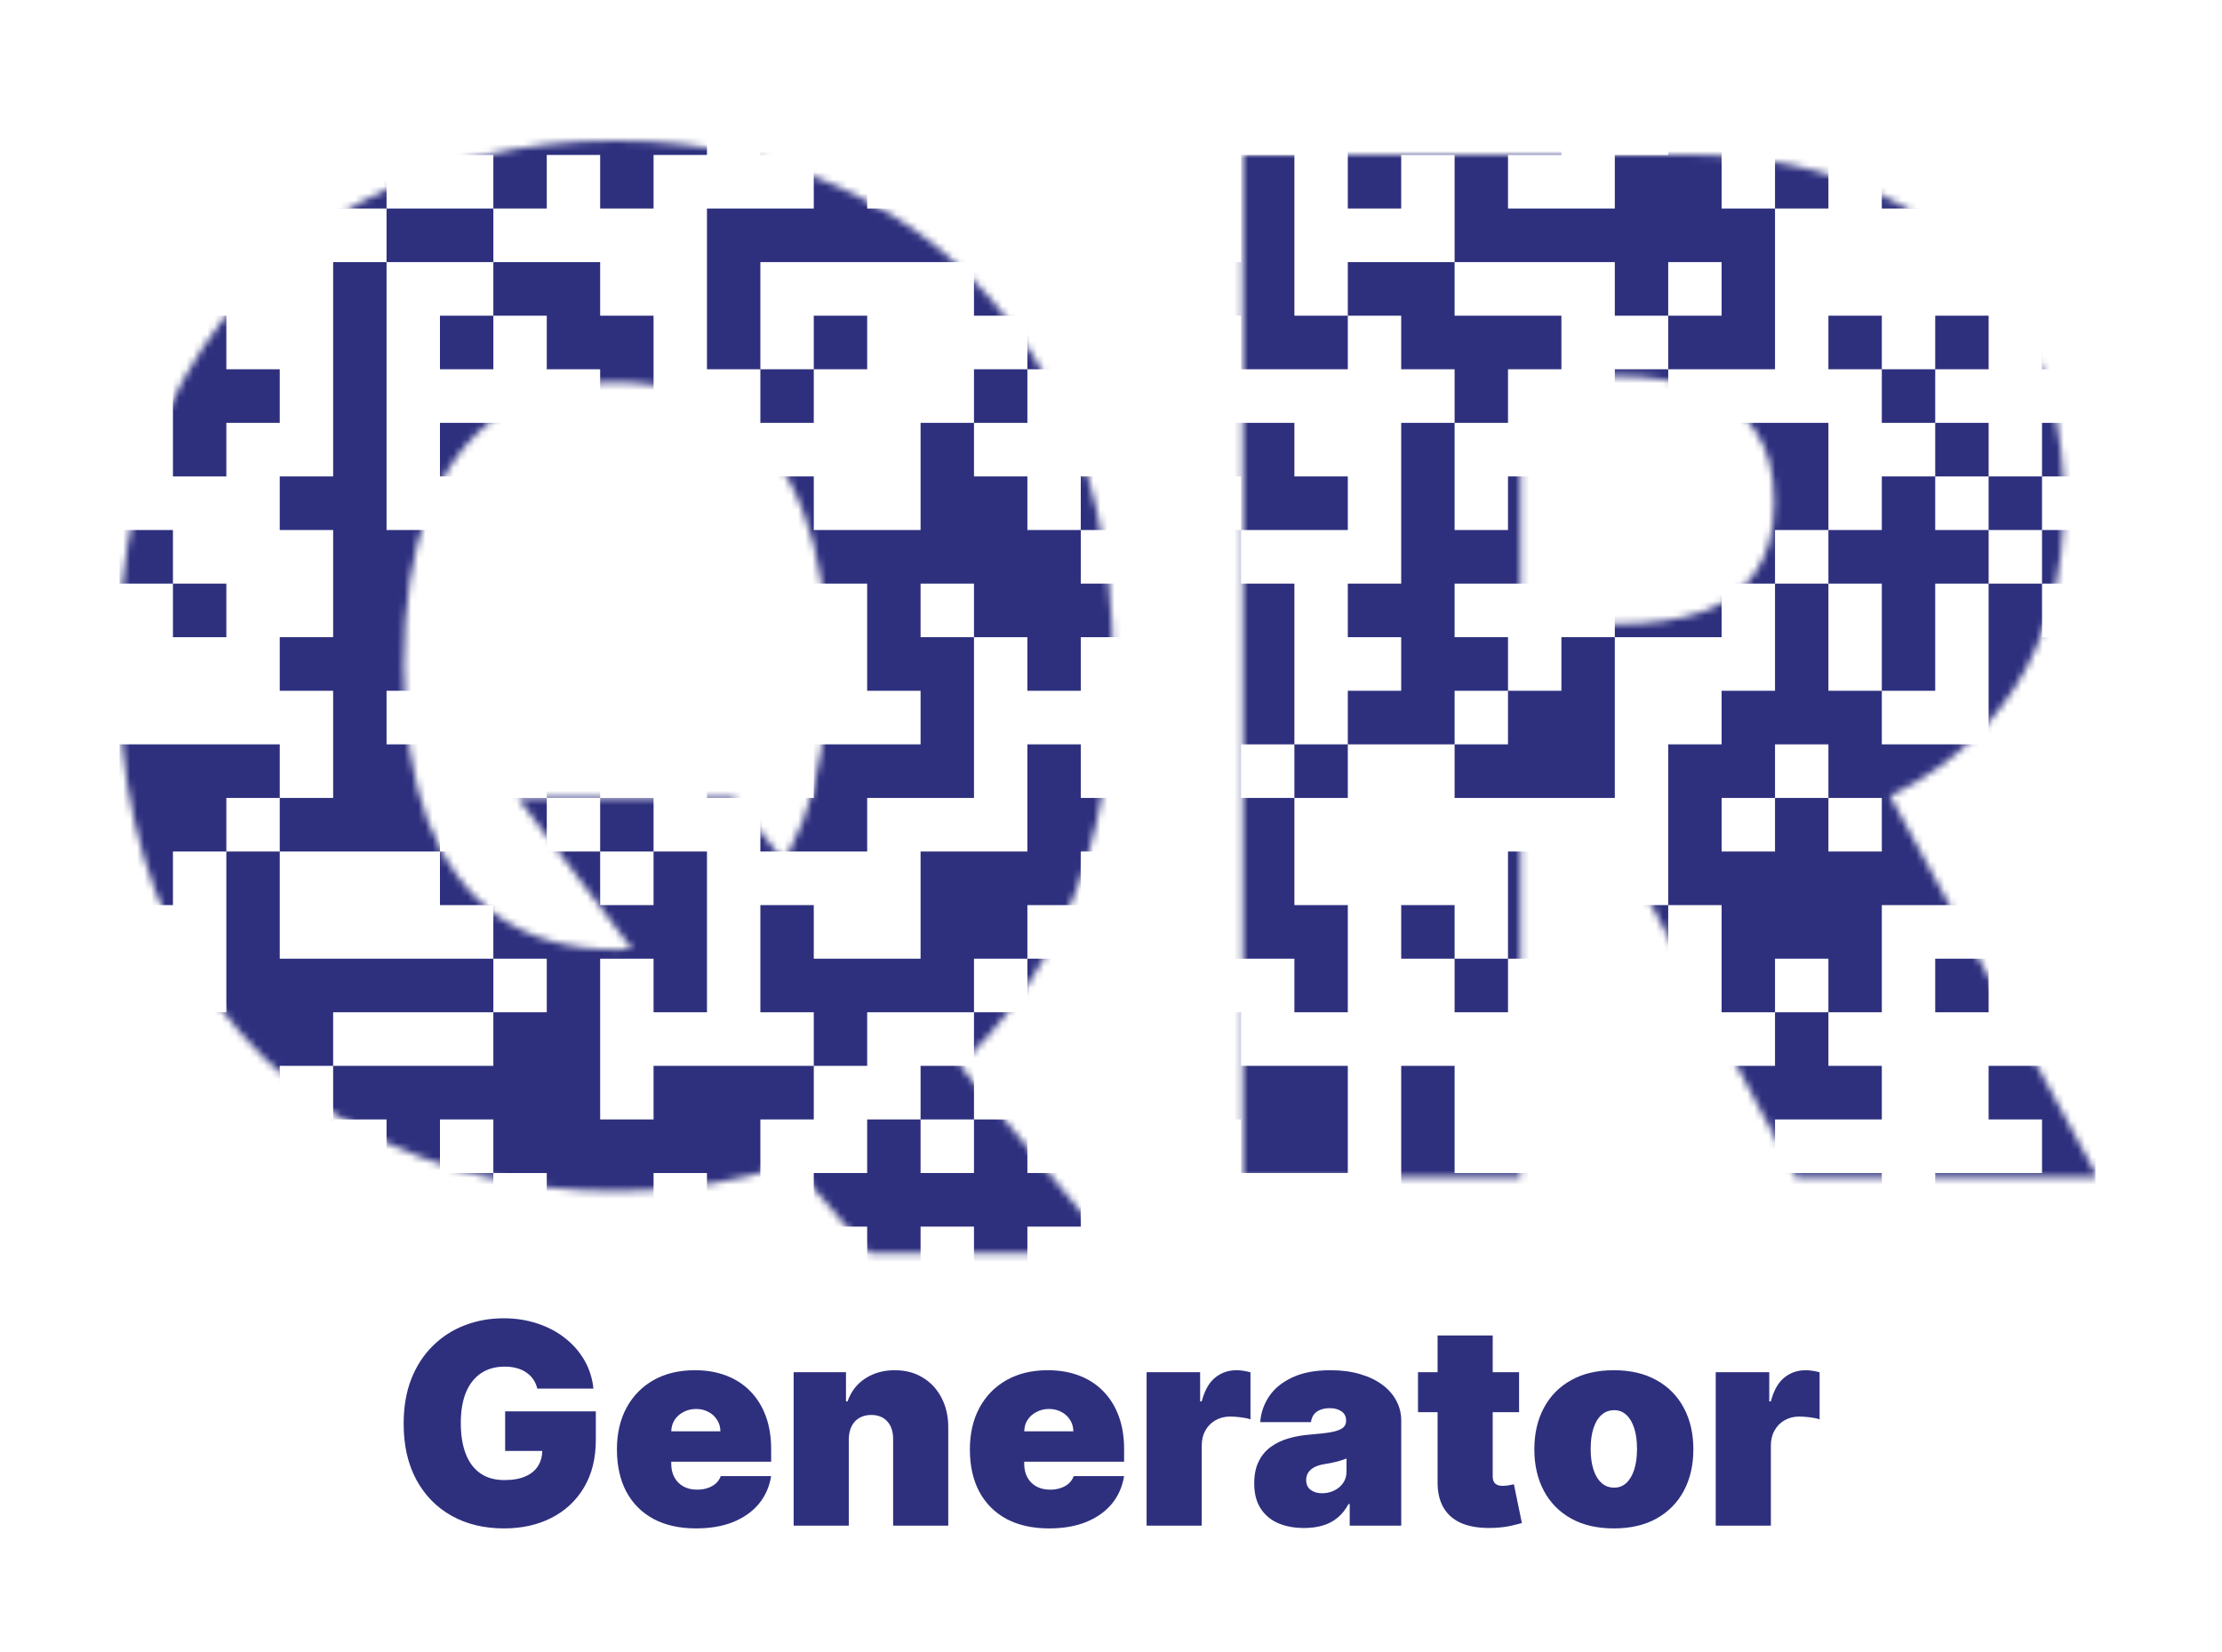 <svg width="316" height="235" viewBox="0 0 316 235" fill="none" xmlns="http://www.w3.org/2000/svg">
<mask id="mask0_1_3" style="mask-type:alpha" maskUnits="userSpaceOnUse" x="16" y="20" width="283" height="159">
<path d="M73.625 113.466H104.307L115.386 127.386L134.136 148.693L158.568 178.239H123.625L106.295 158.068L94.648 141.307L73.625 113.466ZM158.284 94.716C158.284 110.909 155.135 124.569 148.838 135.696C142.541 146.776 134.042 155.18 123.341 160.909C112.64 166.591 100.708 169.432 87.546 169.432C74.288 169.432 62.309 166.567 51.608 160.838C40.955 155.062 32.479 146.634 26.182 135.554C19.932 124.427 16.807 110.814 16.807 94.716C16.807 78.523 19.932 64.886 26.182 53.807C32.479 42.68 40.955 34.276 51.608 28.594C62.309 22.865 74.288 20 87.546 20C100.708 20 112.64 22.865 123.341 28.594C134.042 34.276 142.541 42.68 148.838 53.807C155.135 64.886 158.284 78.523 158.284 94.716ZM117.659 94.716C117.659 86.004 116.499 78.665 114.179 72.699C111.906 66.686 108.521 62.14 104.023 59.062C99.572 55.938 94.079 54.375 87.546 54.375C81.011 54.375 75.495 55.938 70.997 59.062C66.546 62.14 63.161 66.686 60.841 72.699C58.568 78.665 57.432 86.004 57.432 94.716C57.432 103.428 58.568 110.791 60.841 116.804C63.161 122.77 66.546 127.315 70.997 130.44C75.495 133.518 81.011 135.057 87.546 135.057C94.079 135.057 99.572 133.518 104.023 130.44C108.521 127.315 111.906 122.77 114.179 116.804C116.499 110.791 117.659 103.428 117.659 94.716Z" fill="black"/>
<path d="M176.75 167.443V21.989H239.534C250.33 21.989 259.776 23.954 267.872 27.884C275.969 31.814 282.266 37.472 286.764 44.858C291.262 52.244 293.511 61.099 293.511 71.421C293.511 81.837 291.191 90.62 286.551 97.77C281.958 104.92 275.495 110.317 267.162 113.963C258.876 117.609 249.193 119.432 238.114 119.432H200.614V88.75H230.159C234.799 88.75 238.753 88.182 242.02 87.046C245.334 85.862 247.867 83.992 249.619 81.435C251.419 78.878 252.318 75.54 252.318 71.421C252.318 67.254 251.419 63.868 249.619 61.264C247.867 58.613 245.334 56.671 242.02 55.44C238.753 54.162 234.799 53.523 230.159 53.523H216.239V167.443H176.75ZM261.977 100.682L298.341 167.443H255.443L219.932 100.682H261.977Z" fill="black"/>
</mask>
<g mask="url(#mask0_1_3)">
<path d="M17 -46.557H24.595V-38.935H17V-46.557ZM24.595 -46.557H32.189V-38.935H24.595V-46.557ZM32.189 -46.557H39.784V-38.935H32.189V-46.557ZM39.784 -46.557H47.378V-38.935H39.784V-46.557ZM47.378 -46.557H54.973V-38.935H47.378V-46.557ZM54.973 -46.557H62.568V-38.935H54.973V-46.557ZM62.568 -46.557H70.162V-38.935H62.568V-46.557ZM85.351 -46.557H92.946V-38.935H85.351V-46.557ZM138.514 -46.557H146.108V-38.935H138.514V-46.557ZM146.108 -46.557H153.703V-38.935H146.108V-46.557ZM153.703 -46.557H161.297V-38.935H153.703V-46.557ZM161.297 -46.557H168.892V-38.935H161.297V-46.557ZM168.892 -46.557H176.486V-38.935H168.892V-46.557ZM176.486 -46.557H184.081V-38.935H176.486V-46.557ZM191.676 -46.557H199.27V-38.935H191.676V-46.557ZM214.459 -46.557H222.054V-38.935H214.459V-46.557ZM229.649 -46.557H237.243V-38.935H229.649V-46.557ZM244.838 -46.557H252.432V-38.935H244.838V-46.557ZM252.432 -46.557H260.027V-38.935H252.432V-46.557ZM260.027 -46.557H267.622V-38.935H260.027V-46.557ZM267.622 -46.557H275.216V-38.935H267.622V-46.557ZM275.216 -46.557H282.811V-38.935H275.216V-46.557ZM282.811 -46.557H290.405V-38.935H282.811V-46.557ZM290.405 -46.557H298V-38.935H290.405V-46.557ZM17 -38.935H24.595V-31.314H17V-38.935ZM62.568 -38.935H70.162V-31.314H62.568V-38.935ZM77.757 -38.935H85.351V-31.314H77.757V-38.935ZM85.351 -38.935H92.946V-31.314H85.351V-38.935ZM100.541 -38.935H108.135V-31.314H100.541V-38.935ZM108.135 -38.935H115.73V-31.314H108.135V-38.935ZM115.73 -38.935H123.324V-31.314H115.73V-38.935ZM130.919 -38.935H138.514V-31.314H130.919V-38.935ZM138.514 -38.935H146.108V-31.314H138.514V-38.935ZM146.108 -38.935H153.703V-31.314H146.108V-38.935ZM168.892 -38.935H176.486V-31.314H168.892V-38.935ZM176.486 -38.935H184.081V-31.314H176.486V-38.935ZM184.081 -38.935H191.676V-31.314H184.081V-38.935ZM199.27 -38.935H206.865V-31.314H199.27V-38.935ZM206.865 -38.935H214.459V-31.314H206.865V-38.935ZM222.054 -38.935H229.649V-31.314H222.054V-38.935ZM229.649 -38.935H237.243V-31.314H229.649V-38.935ZM244.838 -38.935H252.432V-31.314H244.838V-38.935ZM290.405 -38.935H298V-31.314H290.405V-38.935ZM17 -31.314H24.595V-23.692H17V-31.314ZM32.189 -31.314H39.784V-23.692H32.189V-31.314ZM39.784 -31.314H47.378V-23.692H39.784V-31.314ZM47.378 -31.314H54.973V-23.692H47.378V-31.314ZM62.568 -31.314H70.162V-23.692H62.568V-31.314ZM85.351 -31.314H92.946V-23.692H85.351V-31.314ZM92.946 -31.314H100.541V-23.692H92.946V-31.314ZM100.541 -31.314H108.135V-23.692H100.541V-31.314ZM123.324 -31.314H130.919V-23.692H123.324V-31.314ZM176.486 -31.314H184.081V-23.692H176.486V-31.314ZM184.081 -31.314H191.676V-23.692H184.081V-31.314ZM214.459 -31.314H222.054V-23.692H214.459V-31.314ZM244.838 -31.314H252.432V-23.692H244.838V-31.314ZM260.027 -31.314H267.622V-23.692H260.027V-31.314ZM267.622 -31.314H275.216V-23.692H267.622V-31.314ZM275.216 -31.314H282.811V-23.692H275.216V-31.314ZM290.405 -31.314H298V-23.692H290.405V-31.314ZM17 -23.692H24.595V-16.07H17V-23.692ZM32.189 -23.692H39.784V-16.07H32.189V-23.692ZM39.784 -23.692H47.378V-16.07H39.784V-23.692ZM47.378 -23.692H54.973V-16.07H47.378V-23.692ZM62.568 -23.692H70.162V-16.07H62.568V-23.692ZM77.757 -23.692H85.351V-16.07H77.757V-23.692ZM85.351 -23.692H92.946V-16.07H85.351V-23.692ZM100.541 -23.692H108.135V-16.07H100.541V-23.692ZM115.73 -23.692H123.324V-16.07H115.73V-23.692ZM123.324 -23.692H130.919V-16.07H123.324V-23.692ZM130.919 -23.692H138.514V-16.07H130.919V-23.692ZM138.514 -23.692H146.108V-16.07H138.514V-23.692ZM146.108 -23.692H153.703V-16.07H146.108V-23.692ZM161.297 -23.692H168.892V-16.07H161.297V-23.692ZM168.892 -23.692H176.486V-16.07H168.892V-23.692ZM199.27 -23.692H206.865V-16.07H199.27V-23.692ZM206.865 -23.692H214.459V-16.07H206.865V-23.692ZM244.838 -23.692H252.432V-16.07H244.838V-23.692ZM260.027 -23.692H267.622V-16.07H260.027V-23.692ZM267.622 -23.692H275.216V-16.07H267.622V-23.692ZM275.216 -23.692H282.811V-16.07H275.216V-23.692ZM290.405 -23.692H298V-16.07H290.405V-23.692ZM17 -16.07H24.595V-8.449H17V-16.07ZM32.189 -16.07H39.784V-8.449H32.189V-16.07ZM39.784 -16.07H47.378V-8.449H39.784V-16.07ZM47.378 -16.07H54.973V-8.449H47.378V-16.07ZM62.568 -16.07H70.162V-8.449H62.568V-16.07ZM92.946 -16.07H100.541V-8.449H92.946V-16.07ZM108.135 -16.07H115.73V-8.449H108.135V-16.07ZM138.514 -16.07H146.108V-8.449H138.514V-16.07ZM161.297 -16.07H168.892V-8.449H161.297V-16.07ZM168.892 -16.07H176.486V-8.449H168.892V-16.07ZM191.676 -16.07H199.27V-8.449H191.676V-16.07ZM229.649 -16.07H237.243V-8.449H229.649V-16.07ZM244.838 -16.07H252.432V-8.449H244.838V-16.07ZM260.027 -16.07H267.622V-8.449H260.027V-16.07ZM267.622 -16.07H275.216V-8.449H267.622V-16.07ZM275.216 -16.07H282.811V-8.449H275.216V-16.07ZM290.405 -16.07H298V-8.449H290.405V-16.07ZM17 -8.449H24.595V-0.827H17V-8.449ZM62.568 -8.449H70.162V-0.827H62.568V-8.449ZM77.757 -8.449H85.351V-0.827H77.757V-8.449ZM92.946 -8.449H100.541V-0.827H92.946V-8.449ZM130.919 -8.449H138.514V-0.827H130.919V-8.449ZM184.081 -8.449H191.676V-0.827H184.081V-8.449ZM222.054 -8.449H229.649V-0.827H222.054V-8.449ZM229.649 -8.449H237.243V-0.827H229.649V-8.449ZM244.838 -8.449H252.432V-0.827H244.838V-8.449ZM290.405 -8.449H298V-0.827H290.405V-8.449ZM17 -0.827H24.595V6.795H17V-0.827ZM24.595 -0.827H32.189V6.795H24.595V-0.827ZM32.189 -0.827H39.784V6.795H32.189V-0.827ZM39.784 -0.827H47.378V6.795H39.784V-0.827ZM47.378 -0.827H54.973V6.795H47.378V-0.827ZM54.973 -0.827H62.568V6.795H54.973V-0.827ZM62.568 -0.827H70.162V6.795H62.568V-0.827ZM77.757 -0.827H85.351V6.795H77.757V-0.827ZM92.946 -0.827H100.541V6.795H92.946V-0.827ZM108.135 -0.827H115.73V6.795H108.135V-0.827ZM123.324 -0.827H130.919V6.795H123.324V-0.827ZM138.514 -0.827H146.108V6.795H138.514V-0.827ZM153.703 -0.827H161.297V6.795H153.703V-0.827ZM168.892 -0.827H176.486V6.795H168.892V-0.827ZM184.081 -0.827H191.676V6.795H184.081V-0.827ZM199.27 -0.827H206.865V6.795H199.27V-0.827ZM214.459 -0.827H222.054V6.795H214.459V-0.827ZM229.649 -0.827H237.243V6.795H229.649V-0.827ZM244.838 -0.827H252.432V6.795H244.838V-0.827ZM252.432 -0.827H260.027V6.795H252.432V-0.827ZM260.027 -0.827H267.622V6.795H260.027V-0.827ZM267.622 -0.827H275.216V6.795H267.622V-0.827ZM275.216 -0.827H282.811V6.795H275.216V-0.827ZM282.811 -0.827H290.405V6.795H282.811V-0.827ZM290.405 -0.827H298V6.795H290.405V-0.827ZM108.135 6.795H115.73V14.416H108.135V6.795ZM123.324 6.795H130.919V14.416H123.324V6.795ZM130.919 6.795H138.514V14.416H130.919V6.795ZM176.486 6.795H184.081V14.416H176.486V6.795ZM191.676 6.795H199.27V14.416H191.676V6.795ZM229.649 6.795H237.243V14.416H229.649V6.795ZM17 14.416H24.595V22.038H17V14.416ZM24.595 14.416H32.189V22.038H24.595V14.416ZM32.189 14.416H39.784V22.038H32.189V14.416ZM39.784 14.416H47.378V22.038H39.784V14.416ZM47.378 14.416H54.973V22.038H47.378V14.416ZM62.568 14.416H70.162V22.038H62.568V14.416ZM70.162 14.416H77.757V22.038H70.162V14.416ZM77.757 14.416H85.351V22.038H77.757V14.416ZM85.351 14.416H92.946V22.038H85.351V14.416ZM92.946 14.416H100.541V22.038H92.946V14.416ZM108.135 14.416H115.73V22.038H108.135V14.416ZM115.73 14.416H123.324V22.038H115.73V14.416ZM123.324 14.416H130.919V22.038H123.324V14.416ZM130.919 14.416H138.514V22.038H130.919V14.416ZM146.108 14.416H153.703V22.038H146.108V14.416ZM153.703 14.416H161.297V22.038H153.703V14.416ZM191.676 14.416H199.27V22.038H191.676V14.416ZM199.27 14.416H206.865V22.038H199.27V14.416ZM206.865 14.416H214.459V22.038H206.865V14.416ZM214.459 14.416H222.054V22.038H214.459V14.416ZM237.243 14.416H244.838V22.038H237.243V14.416ZM252.432 14.416H260.027V22.038H252.432V14.416ZM267.622 14.416H275.216V22.038H267.622V14.416ZM282.811 14.416H290.405V22.038H282.811V14.416ZM24.595 22.038H32.189V29.659H24.595V22.038ZM39.784 22.038H47.378V29.659H39.784V22.038ZM47.378 22.038H54.973V29.659H47.378V22.038ZM70.162 22.038H77.757V29.659H70.162V22.038ZM85.351 22.038H92.946V29.659H85.351V22.038ZM115.73 22.038H123.324V29.659H115.73V22.038ZM153.703 22.038H161.297V29.659H153.703V22.038ZM161.297 22.038H168.892V29.659H161.297V22.038ZM176.486 22.038H184.081V29.659H176.486V22.038ZM191.676 22.038H199.27V29.659H191.676V22.038ZM206.865 22.038H214.459V29.659H206.865V22.038ZM229.649 22.038H237.243V29.659H229.649V22.038ZM237.243 22.038H244.838V29.659H237.243V22.038ZM252.432 22.038H260.027V29.659H252.432V22.038ZM267.622 22.038H275.216V29.659H267.622V22.038ZM275.216 22.038H282.811V29.659H275.216V22.038ZM17 29.659H24.595V37.281H17V29.659ZM54.973 29.659H62.568V37.281H54.973V29.659ZM62.568 29.659H70.162V37.281H62.568V29.659ZM100.541 29.659H108.135V37.281H100.541V29.659ZM108.135 29.659H115.73V37.281H108.135V29.659ZM115.73 29.659H123.324V37.281H115.73V29.659ZM123.324 29.659H130.919V37.281H123.324V29.659ZM130.919 29.659H138.514V37.281H130.919V29.659ZM138.514 29.659H146.108V37.281H138.514V29.659ZM153.703 29.659H161.297V37.281H153.703V29.659ZM176.486 29.659H184.081V37.281H176.486V29.659ZM206.865 29.659H214.459V37.281H206.865V29.659ZM214.459 29.659H222.054V37.281H214.459V29.659ZM222.054 29.659H229.649V37.281H222.054V29.659ZM229.649 29.659H237.243V37.281H229.649V29.659ZM237.243 29.659H244.838V37.281H237.243V29.659ZM244.838 29.659H252.432V37.281H244.838V29.659ZM282.811 29.659H290.405V37.281H282.811V29.659ZM290.405 29.659H298V37.281H290.405V29.659ZM47.378 37.281H54.973V44.903H47.378V37.281ZM70.162 37.281H77.757V44.903H70.162V37.281ZM77.757 37.281H85.351V44.903H77.757V37.281ZM100.541 37.281H108.135V44.903H100.541V37.281ZM138.514 37.281H146.108V44.903H138.514V37.281ZM153.703 37.281H161.297V44.903H153.703V37.281ZM168.892 37.281H176.486V44.903H168.892V37.281ZM176.486 37.281H184.081V44.903H176.486V37.281ZM191.676 37.281H199.27V44.903H191.676V37.281ZM199.27 37.281H206.865V44.903H199.27V37.281ZM229.649 37.281H237.243V44.903H229.649V37.281ZM244.838 37.281H252.432V44.903H244.838V37.281ZM290.405 37.281H298V44.903H290.405V37.281ZM24.595 44.903H32.189V52.524H24.595V44.903ZM47.378 44.903H54.973V52.524H47.378V44.903ZM62.568 44.903H70.162V52.524H62.568V44.903ZM77.757 44.903H85.351V52.524H77.757V44.903ZM85.351 44.903H92.946V52.524H85.351V44.903ZM100.541 44.903H108.135V52.524H100.541V44.903ZM115.73 44.903H123.324V52.524H115.73V44.903ZM146.108 44.903H153.703V52.524H146.108V44.903ZM161.297 44.903H168.892V52.524H161.297V44.903ZM176.486 44.903H184.081V52.524H176.486V44.903ZM184.081 44.903H191.676V52.524H184.081V44.903ZM199.27 44.903H206.865V52.524H199.27V44.903ZM206.865 44.903H214.459V52.524H206.865V44.903ZM214.459 44.903H222.054V52.524H214.459V44.903ZM237.243 44.903H244.838V52.524H237.243V44.903ZM244.838 44.903H252.432V52.524H244.838V44.903ZM260.027 44.903H267.622V52.524H260.027V44.903ZM275.216 44.903H282.811V52.524H275.216V44.903ZM290.405 44.903H298V52.524H290.405V44.903ZM24.595 52.524H32.189V60.146H24.595V52.524ZM32.189 52.524H39.784V60.146H32.189V52.524ZM47.378 52.524H54.973V60.146H47.378V52.524ZM85.351 52.524H92.946V60.146H85.351V52.524ZM108.135 52.524H115.73V60.146H108.135V52.524ZM138.514 52.524H146.108V60.146H138.514V52.524ZM153.703 52.524H161.297V60.146H153.703V52.524ZM161.297 52.524H168.892V60.146H161.297V52.524ZM206.865 52.524H214.459V60.146H206.865V52.524ZM229.649 52.524H237.243V60.146H229.649V52.524ZM267.622 52.524H275.216V60.146H267.622V52.524ZM24.595 60.146H32.189V67.767H24.595V60.146ZM47.378 60.146H54.973V67.767H47.378V60.146ZM62.568 60.146H70.162V67.767H62.568V60.146ZM70.162 60.146H77.757V67.767H70.162V60.146ZM130.919 60.146H138.514V67.767H130.919V60.146ZM168.892 60.146H176.486V67.767H168.892V60.146ZM176.486 60.146H184.081V67.767H176.486V60.146ZM199.27 60.146H206.865V67.767H199.27V60.146ZM222.054 60.146H229.649V67.767H222.054V60.146ZM237.243 60.146H244.838V67.767H237.243V60.146ZM244.838 60.146H252.432V67.767H244.838V60.146ZM252.432 60.146H260.027V67.767H252.432V60.146ZM275.216 60.146H282.811V67.767H275.216V60.146ZM290.405 60.146H298V67.767H290.405V60.146ZM39.784 67.767H47.378V75.389H39.784V67.767ZM47.378 67.767H54.973V75.389H47.378V67.767ZM70.162 67.767H77.757V75.389H70.162V67.767ZM92.946 67.767H100.541V75.389H92.946V67.767ZM108.135 67.767H115.73V75.389H108.135V67.767ZM130.919 67.767H138.514V75.389H130.919V67.767ZM138.514 67.767H146.108V75.389H138.514V67.767ZM153.703 67.767H161.297V75.389H153.703V67.767ZM161.297 67.767H168.892V75.389H161.297V67.767ZM176.486 67.767H184.081V75.389H176.486V67.767ZM184.081 67.767H191.676V75.389H184.081V67.767ZM199.27 67.767H206.865V75.389H199.27V67.767ZM214.459 67.767H222.054V75.389H214.459V67.767ZM222.054 67.767H229.649V75.389H222.054V67.767ZM229.649 67.767H237.243V75.389H229.649V67.767ZM237.243 67.767H244.838V75.389H237.243V67.767ZM244.838 67.767H252.432V75.389H244.838V67.767ZM252.432 67.767H260.027V75.389H252.432V67.767ZM267.622 67.767H275.216V75.389H267.622V67.767ZM282.811 67.767H290.405V75.389H282.811V67.767ZM17 75.389H24.595V83.011H17V75.389ZM47.378 75.389H54.973V83.011H47.378V75.389ZM54.973 75.389H62.568V83.011H54.973V75.389ZM62.568 75.389H70.162V83.011H62.568V75.389ZM70.162 75.389H77.757V83.011H70.162V75.389ZM85.351 75.389H92.946V83.011H85.351V75.389ZM92.946 75.389H100.541V83.011H92.946V75.389ZM108.135 75.389H115.73V83.011H108.135V75.389ZM115.73 75.389H123.324V83.011H115.73V75.389ZM123.324 75.389H130.919V83.011H123.324V75.389ZM130.919 75.389H138.514V83.011H130.919V75.389ZM138.514 75.389H146.108V83.011H138.514V75.389ZM146.108 75.389H153.703V83.011H146.108V75.389ZM168.892 75.389H176.486V83.011H168.892V75.389ZM199.27 75.389H206.865V83.011H199.27V75.389ZM206.865 75.389H214.459V83.011H206.865V75.389ZM214.459 75.389H222.054V83.011H214.459V75.389ZM237.243 75.389H244.838V83.011H237.243V75.389ZM244.838 75.389H252.432V83.011H244.838V75.389ZM260.027 75.389H267.622V83.011H260.027V75.389ZM267.622 75.389H275.216V83.011H267.622V75.389ZM275.216 75.389H282.811V83.011H275.216V75.389ZM290.405 75.389H298V83.011H290.405V75.389ZM24.595 83.011H32.189V90.632H24.595V83.011ZM47.378 83.011H54.973V90.632H47.378V83.011ZM54.973 83.011H62.568V90.632H54.973V83.011ZM70.162 83.011H77.757V90.632H70.162V83.011ZM77.757 83.011H85.351V90.632H77.757V83.011ZM123.324 83.011H130.919V90.632H123.324V83.011ZM138.514 83.011H146.108V90.632H138.514V83.011ZM146.108 83.011H153.703V90.632H146.108V83.011ZM153.703 83.011H161.297V90.632H153.703V83.011ZM161.297 83.011H168.892V90.632H161.297V83.011ZM168.892 83.011H176.486V90.632H168.892V83.011ZM176.486 83.011H184.081V90.632H176.486V83.011ZM191.676 83.011H199.27V90.632H191.676V83.011ZM199.27 83.011H206.865V90.632H199.27V83.011ZM229.649 83.011H237.243V90.632H229.649V83.011ZM237.243 83.011H244.838V90.632H237.243V83.011ZM252.432 83.011H260.027V90.632H252.432V83.011ZM267.622 83.011H275.216V90.632H267.622V83.011ZM282.811 83.011H290.405V90.632H282.811V83.011ZM39.784 90.632H47.378V98.254H39.784V90.632ZM47.378 90.632H54.973V98.254H47.378V90.632ZM54.973 90.632H62.568V98.254H54.973V90.632ZM62.568 90.632H70.162V98.254H62.568V90.632ZM70.162 90.632H77.757V98.254H70.162V90.632ZM85.351 90.632H92.946V98.254H85.351V90.632ZM100.541 90.632H108.135V98.254H100.541V90.632ZM108.135 90.632H115.73V98.254H108.135V90.632ZM123.324 90.632H130.919V98.254H123.324V90.632ZM130.919 90.632H138.514V98.254H130.919V90.632ZM146.108 90.632H153.703V98.254H146.108V90.632ZM168.892 90.632H176.486V98.254H168.892V90.632ZM176.486 90.632H184.081V98.254H176.486V90.632ZM199.27 90.632H206.865V98.254H199.27V90.632ZM206.865 90.632H214.459V98.254H206.865V90.632ZM222.054 90.632H229.649V98.254H222.054V90.632ZM252.432 90.632H260.027V98.254H252.432V90.632ZM267.622 90.632H275.216V98.254H267.622V90.632ZM282.811 90.632H290.405V98.254H282.811V90.632ZM290.405 90.632H298V98.254H290.405V90.632ZM47.378 98.254H54.973V105.876H47.378V98.254ZM77.757 98.254H85.351V105.876H77.757V98.254ZM85.351 98.254H92.946V105.876H85.351V98.254ZM100.541 98.254H108.135V105.876H100.541V98.254ZM130.919 98.254H138.514V105.876H130.919V98.254ZM168.892 98.254H176.486V105.876H168.892V98.254ZM176.486 98.254H184.081V105.876H176.486V98.254ZM191.676 98.254H199.27V105.876H191.676V98.254ZM199.27 98.254H206.865V105.876H199.27V98.254ZM214.459 98.254H222.054V105.876H214.459V98.254ZM222.054 98.254H229.649V105.876H222.054V98.254ZM244.838 98.254H252.432V105.876H244.838V98.254ZM252.432 98.254H260.027V105.876H252.432V98.254ZM260.027 98.254H267.622V105.876H260.027V98.254ZM282.811 98.254H290.405V105.876H282.811V98.254ZM290.405 98.254H298V105.876H290.405V98.254ZM17 105.876H24.595V113.497H17V105.876ZM24.595 105.876H32.189V113.497H24.595V105.876ZM32.189 105.876H39.784V113.497H32.189V105.876ZM47.378 105.876H54.973V113.497H47.378V105.876ZM54.973 105.876H62.568V113.497H54.973V105.876ZM62.568 105.876H70.162V113.497H62.568V105.876ZM77.757 105.876H85.351V113.497H77.757V105.876ZM100.541 105.876H108.135V113.497H100.541V105.876ZM115.73 105.876H123.324V113.497H115.73V105.876ZM123.324 105.876H130.919V113.497H123.324V105.876ZM130.919 105.876H138.514V113.497H130.919V105.876ZM146.108 105.876H153.703V113.497H146.108V105.876ZM168.892 105.876H176.486V113.497H168.892V105.876ZM184.081 105.876H191.676V113.497H184.081V105.876ZM206.865 105.876H214.459V113.497H206.865V105.876ZM214.459 105.876H222.054V113.497H214.459V105.876ZM222.054 105.876H229.649V113.497H222.054V105.876ZM237.243 105.876H244.838V113.497H237.243V105.876ZM244.838 105.876H252.432V113.497H244.838V105.876ZM260.027 105.876H267.622V113.497H260.027V105.876ZM267.622 105.876H275.216V113.497H267.622V105.876ZM275.216 105.876H282.811V113.497H275.216V105.876ZM17 113.497H24.595V121.119H17V113.497ZM24.595 113.497H32.189V121.119H24.595V113.497ZM39.784 113.497H47.378V121.119H39.784V113.497ZM47.378 113.497H54.973V121.119H47.378V113.497ZM54.973 113.497H62.568V121.119H54.973V113.497ZM70.162 113.497H77.757V121.119H70.162V113.497ZM85.351 113.497H92.946V121.119H85.351V113.497ZM108.135 113.497H115.73V121.119H108.135V113.497ZM115.73 113.497H123.324V121.119H115.73V113.497ZM146.108 113.497H153.703V121.119H146.108V113.497ZM153.703 113.497H161.297V121.119H153.703V113.497ZM161.297 113.497H168.892V121.119H161.297V113.497ZM168.892 113.497H176.486V121.119H168.892V113.497ZM176.486 113.497H184.081V121.119H176.486V113.497ZM237.243 113.497H244.838V121.119H237.243V113.497ZM252.432 113.497H260.027V121.119H252.432V113.497ZM267.622 113.497H275.216V121.119H267.622V113.497ZM275.216 113.497H282.811V121.119H275.216V113.497ZM17 121.119H24.595V128.74H17V121.119ZM32.189 121.119H39.784V128.74H32.189V121.119ZM62.568 121.119H70.162V128.74H62.568V121.119ZM77.757 121.119H85.351V128.74H77.757V121.119ZM92.946 121.119H100.541V128.74H92.946V121.119ZM130.919 121.119H138.514V128.74H130.919V121.119ZM138.514 121.119H146.108V128.74H138.514V121.119ZM146.108 121.119H153.703V128.74H146.108V121.119ZM168.892 121.119H176.486V128.74H168.892V121.119ZM176.486 121.119H184.081V128.74H176.486V121.119ZM214.459 121.119H222.054V128.74H214.459V121.119ZM222.054 121.119H229.649V128.74H222.054V121.119ZM237.243 121.119H244.838V128.74H237.243V121.119ZM244.838 121.119H252.432V128.74H244.838V121.119ZM252.432 121.119H260.027V128.74H252.432V121.119ZM260.027 121.119H267.622V128.74H260.027V121.119ZM267.622 121.119H275.216V128.74H267.622V121.119ZM275.216 121.119H282.811V128.74H275.216V121.119ZM282.811 121.119H290.405V128.74H282.811V121.119ZM290.405 121.119H298V128.74H290.405V121.119ZM32.189 128.74H39.784V136.362H32.189V128.74ZM70.162 128.74H77.757V136.362H70.162V128.74ZM77.757 128.74H85.351V136.362H77.757V128.74ZM85.351 128.74H92.946V136.362H85.351V128.74ZM92.946 128.74H100.541V136.362H92.946V128.74ZM108.135 128.74H115.73V136.362H108.135V128.74ZM130.919 128.74H138.514V136.362H130.919V128.74ZM138.514 128.74H146.108V136.362H138.514V128.74ZM153.703 128.74H161.297V136.362H153.703V128.74ZM161.297 128.74H168.892V136.362H161.297V128.74ZM168.892 128.74H176.486V136.362H168.892V128.74ZM176.486 128.74H184.081V136.362H176.486V128.74ZM184.081 128.74H191.676V136.362H184.081V128.74ZM199.27 128.74H206.865V136.362H199.27V128.74ZM214.459 128.74H222.054V136.362H214.459V128.74ZM222.054 128.74H229.649V136.362H222.054V128.74ZM229.649 128.74H237.243V136.362H229.649V128.74ZM244.838 128.74H252.432V136.362H244.838V128.74ZM252.432 128.74H260.027V136.362H252.432V128.74ZM260.027 128.74H267.622V136.362H260.027V128.74ZM290.405 128.74H298V136.362H290.405V128.74ZM32.189 136.362H39.784V143.984H32.189V136.362ZM39.784 136.362H47.378V143.984H39.784V136.362ZM47.378 136.362H54.973V143.984H47.378V136.362ZM54.973 136.362H62.568V143.984H54.973V136.362ZM62.568 136.362H70.162V143.984H62.568V136.362ZM77.757 136.362H85.351V143.984H77.757V136.362ZM92.946 136.362H100.541V143.984H92.946V136.362ZM108.135 136.362H115.73V143.984H108.135V136.362ZM115.73 136.362H123.324V143.984H115.73V136.362ZM123.324 136.362H130.919V143.984H123.324V136.362ZM130.919 136.362H138.514V143.984H130.919V136.362ZM146.108 136.362H153.703V143.984H146.108V136.362ZM153.703 136.362H161.297V143.984H153.703V136.362ZM161.297 136.362H168.892V143.984H161.297V136.362ZM184.081 136.362H191.676V143.984H184.081V136.362ZM206.865 136.362H214.459V143.984H206.865V136.362ZM222.054 136.362H229.649V143.984H222.054V136.362ZM229.649 136.362H237.243V143.984H229.649V136.362ZM244.838 136.362H252.432V143.984H244.838V136.362ZM260.027 136.362H267.622V143.984H260.027V136.362ZM275.216 136.362H282.811V143.984H275.216V136.362ZM17 143.984H24.595V151.605H17V143.984ZM24.595 143.984H32.189V151.605H24.595V143.984ZM32.189 143.984H39.784V151.605H32.189V143.984ZM39.784 143.984H47.378V151.605H39.784V143.984ZM70.162 143.984H77.757V151.605H70.162V143.984ZM77.757 143.984H85.351V151.605H77.757V143.984ZM115.73 143.984H123.324V151.605H115.73V143.984ZM138.514 143.984H146.108V151.605H138.514V143.984ZM153.703 143.984H161.297V151.605H153.703V143.984ZM161.297 143.984H168.892V151.605H161.297V143.984ZM168.892 143.984H176.486V151.605H168.892V143.984ZM229.649 143.984H237.243V151.605H229.649V143.984ZM252.432 143.984H260.027V151.605H252.432V143.984ZM17 151.605H24.595V159.227H17V151.605ZM32.189 151.605H39.784V159.227H32.189V151.605ZM47.378 151.605H54.973V159.227H47.378V151.605ZM54.973 151.605H62.568V159.227H54.973V151.605ZM62.568 151.605H70.162V159.227H62.568V151.605ZM70.162 151.605H77.757V159.227H70.162V151.605ZM77.757 151.605H85.351V159.227H77.757V151.605ZM92.946 151.605H100.541V159.227H92.946V151.605ZM100.541 151.605H108.135V159.227H100.541V151.605ZM108.135 151.605H115.73V159.227H108.135V151.605ZM130.919 151.605H138.514V159.227H130.919V151.605ZM146.108 151.605H153.703V159.227H146.108V151.605ZM168.892 151.605H176.486V159.227H168.892V151.605ZM176.486 151.605H184.081V159.227H176.486V151.605ZM184.081 151.605H191.676V159.227H184.081V151.605ZM199.27 151.605H206.865V159.227H199.27V151.605ZM222.054 151.605H229.649V159.227H222.054V151.605ZM229.649 151.605H237.243V159.227H229.649V151.605ZM244.838 151.605H252.432V159.227H244.838V151.605ZM252.432 151.605H260.027V159.227H252.432V151.605ZM260.027 151.605H267.622V159.227H260.027V151.605ZM282.811 151.605H290.405V159.227H282.811V151.605ZM290.405 151.605H298V159.227H290.405V151.605ZM17 159.227H24.595V166.849H17V159.227ZM32.189 159.227H39.784V166.849H32.189V159.227ZM39.784 159.227H47.378V166.849H39.784V159.227ZM54.973 159.227H62.568V166.849H54.973V159.227ZM70.162 159.227H77.757V166.849H70.162V159.227ZM77.757 159.227H85.351V166.849H77.757V159.227ZM85.351 159.227H92.946V166.849H85.351V159.227ZM92.946 159.227H100.541V166.849H92.946V159.227ZM100.541 159.227H108.135V166.849H100.541V159.227ZM123.324 159.227H130.919V166.849H123.324V159.227ZM138.514 159.227H146.108V166.849H138.514V159.227ZM176.486 159.227H184.081V166.849H176.486V159.227ZM184.081 159.227H191.676V166.849H184.081V159.227ZM199.27 159.227H206.865V166.849H199.27V159.227ZM222.054 159.227H229.649V166.849H222.054V159.227ZM244.838 159.227H252.432V166.849H244.838V159.227ZM290.405 159.227H298V166.849H290.405V159.227ZM17 166.849H24.595V174.47H17V166.849ZM32.189 166.849H39.784V174.47H32.189V166.849ZM62.568 166.849H70.162V174.47H62.568V166.849ZM77.757 166.849H85.351V174.47H77.757V166.849ZM85.351 166.849H92.946V174.47H85.351V166.849ZM100.541 166.849H108.135V174.47H100.541V166.849ZM115.73 166.849H123.324V174.47H115.73V166.849ZM123.324 166.849H130.919V174.47H123.324V166.849ZM130.919 166.849H138.514V174.47H130.919V166.849ZM138.514 166.849H146.108V174.47H138.514V166.849ZM146.108 166.849H153.703V174.47H146.108V166.849ZM161.297 166.849H168.892V174.47H161.297V166.849ZM199.27 166.849H206.865V174.47H199.27V166.849ZM206.865 166.849H214.459V174.47H206.865V166.849ZM214.459 166.849H222.054V174.47H214.459V166.849ZM222.054 166.849H229.649V174.47H222.054V166.849ZM229.649 166.849H237.243V174.47H229.649V166.849ZM237.243 166.849H244.838V174.47H237.243V166.849ZM244.838 166.849H252.432V174.47H244.838V166.849ZM252.432 166.849H260.027V174.47H252.432V166.849ZM260.027 166.849H267.622V174.47H260.027V166.849ZM275.216 166.849H282.811V174.47H275.216V166.849ZM282.811 166.849H290.405V174.47H282.811V166.849ZM290.405 166.849H298V174.47H290.405V166.849ZM77.757 174.47H85.351V182.092H77.757V174.47ZM92.946 174.47H100.541V182.092H92.946V174.47ZM108.135 174.47H115.73V182.092H108.135V174.47ZM123.324 174.47H130.919V182.092H123.324V174.47ZM138.514 174.47H146.108V182.092H138.514V174.47ZM161.297 174.47H168.892V182.092H161.297V174.47ZM168.892 174.47H176.486V182.092H168.892V174.47ZM176.486 174.47H184.081V182.092H176.486V174.47ZM191.676 174.47H199.27V182.092H191.676V174.47ZM199.27 174.47H206.865V182.092H199.27V174.47ZM206.865 174.47H214.459V182.092H206.865V174.47ZM222.054 174.47H229.649V182.092H222.054V174.47ZM229.649 174.47H237.243V182.092H229.649V174.47ZM260.027 174.47H267.622V182.092H260.027V174.47ZM267.622 174.47H275.216V182.092H267.622V174.47ZM282.811 174.47H290.405V182.092H282.811V174.47ZM290.405 174.47H298V182.092H290.405V174.47ZM17 182.092H24.595V189.713H17V182.092ZM24.595 182.092H32.189V189.713H24.595V182.092ZM32.189 182.092H39.784V189.713H32.189V182.092ZM39.784 182.092H47.378V189.713H39.784V182.092ZM47.378 182.092H54.973V189.713H47.378V182.092ZM54.973 182.092H62.568V189.713H54.973V182.092ZM62.568 182.092H70.162V189.713H62.568V182.092ZM77.757 182.092H85.351V189.713H77.757V182.092ZM85.351 182.092H92.946V189.713H85.351V182.092ZM92.946 182.092H100.541V189.713H92.946V182.092ZM115.73 182.092H123.324V189.713H115.73V182.092ZM130.919 182.092H138.514V189.713H130.919V182.092ZM138.514 182.092H146.108V189.713H138.514V182.092ZM176.486 182.092H184.081V189.713H176.486V182.092ZM206.865 182.092H214.459V189.713H206.865V182.092ZM214.459 182.092H222.054V189.713H214.459V182.092ZM229.649 182.092H237.243V189.713H229.649V182.092ZM244.838 182.092H252.432V189.713H244.838V182.092ZM260.027 182.092H267.622V189.713H260.027V182.092ZM275.216 182.092H282.811V189.713H275.216V182.092ZM282.811 182.092H290.405V189.713H282.811V182.092ZM290.405 182.092H298V189.713H290.405V182.092ZM17 189.713H24.595V197.335H17V189.713ZM62.568 189.713H70.162V197.335H62.568V189.713ZM108.135 189.713H115.73V197.335H108.135V189.713ZM123.324 189.713H130.919V197.335H123.324V189.713ZM130.919 189.713H138.514V197.335H130.919V189.713ZM153.703 189.713H161.297V197.335H153.703V189.713ZM161.297 189.713H168.892V197.335H161.297V189.713ZM176.486 189.713H184.081V197.335H176.486V189.713ZM199.27 189.713H206.865V197.335H199.27V189.713ZM214.459 189.713H222.054V197.335H214.459V189.713ZM229.649 189.713H237.243V197.335H229.649V189.713ZM260.027 189.713H267.622V197.335H260.027V189.713ZM282.811 189.713H290.405V197.335H282.811V189.713ZM17 197.335H24.595V204.957H17V197.335ZM32.189 197.335H39.784V204.957H32.189V197.335ZM39.784 197.335H47.378V204.957H39.784V197.335ZM47.378 197.335H54.973V204.957H47.378V197.335ZM62.568 197.335H70.162V204.957H62.568V197.335ZM77.757 197.335H85.351V204.957H77.757V197.335ZM92.946 197.335H100.541V204.957H92.946V197.335ZM108.135 197.335H115.73V204.957H108.135V197.335ZM115.73 197.335H123.324V204.957H115.73V197.335ZM130.919 197.335H138.514V204.957H130.919V197.335ZM146.108 197.335H153.703V204.957H146.108V197.335ZM153.703 197.335H161.297V204.957H153.703V197.335ZM168.892 197.335H176.486V204.957H168.892V197.335ZM184.081 197.335H191.676V204.957H184.081V197.335ZM199.27 197.335H206.865V204.957H199.27V197.335ZM206.865 197.335H214.459V204.957H206.865V197.335ZM214.459 197.335H222.054V204.957H214.459V197.335ZM222.054 197.335H229.649V204.957H222.054V197.335ZM229.649 197.335H237.243V204.957H229.649V197.335ZM237.243 197.335H244.838V204.957H237.243V197.335ZM244.838 197.335H252.432V204.957H244.838V197.335ZM252.432 197.335H260.027V204.957H252.432V197.335ZM260.027 197.335H267.622V204.957H260.027V197.335ZM275.216 197.335H282.811V204.957H275.216V197.335ZM282.811 197.335H290.405V204.957H282.811V197.335ZM17 204.957H24.595V212.578H17V204.957ZM32.189 204.957H39.784V212.578H32.189V204.957ZM39.784 204.957H47.378V212.578H39.784V204.957ZM47.378 204.957H54.973V212.578H47.378V204.957ZM62.568 204.957H70.162V212.578H62.568V204.957ZM77.757 204.957H85.351V212.578H77.757V204.957ZM85.351 204.957H92.946V212.578H85.351V204.957ZM92.946 204.957H100.541V212.578H92.946V204.957ZM115.73 204.957H123.324V212.578H115.73V204.957ZM138.514 204.957H146.108V212.578H138.514V204.957ZM153.703 204.957H161.297V212.578H153.703V204.957ZM161.297 204.957H168.892V212.578H161.297V204.957ZM168.892 204.957H176.486V212.578H168.892V204.957ZM176.486 204.957H184.081V212.578H176.486V204.957ZM184.081 204.957H191.676V212.578H184.081V204.957ZM191.676 204.957H199.27V212.578H191.676V204.957ZM206.865 204.957H214.459V212.578H206.865V204.957ZM222.054 204.957H229.649V212.578H222.054V204.957ZM237.243 204.957H244.838V212.578H237.243V204.957ZM244.838 204.957H252.432V212.578H244.838V204.957ZM252.432 204.957H260.027V212.578H252.432V204.957ZM260.027 204.957H267.622V212.578H260.027V204.957ZM282.811 204.957H290.405V212.578H282.811V204.957ZM290.405 204.957H298V212.578H290.405V204.957ZM17 212.578H24.595V220.2H17V212.578ZM32.189 212.578H39.784V220.2H32.189V212.578ZM39.784 212.578H47.378V220.2H39.784V212.578ZM47.378 212.578H54.973V220.2H47.378V212.578ZM62.568 212.578H70.162V220.2H62.568V212.578ZM77.757 212.578H85.351V220.2H77.757V212.578ZM92.946 212.578H100.541V220.2H92.946V212.578ZM100.541 212.578H108.135V220.2H100.541V212.578ZM108.135 212.578H115.73V220.2H108.135V212.578ZM115.73 212.578H123.324V220.2H115.73V212.578ZM123.324 212.578H130.919V220.2H123.324V212.578ZM130.919 212.578H138.514V220.2H130.919V212.578ZM153.703 212.578H161.297V220.2H153.703V212.578ZM168.892 212.578H176.486V220.2H168.892V212.578ZM199.27 212.578H206.865V220.2H199.27V212.578ZM206.865 212.578H214.459V220.2H206.865V212.578ZM214.459 212.578H222.054V220.2H214.459V212.578ZM222.054 212.578H229.649V220.2H222.054V212.578ZM229.649 212.578H237.243V220.2H229.649V212.578ZM237.243 212.578H244.838V220.2H237.243V212.578ZM252.432 212.578H260.027V220.2H252.432V212.578ZM267.622 212.578H275.216V220.2H267.622V212.578ZM282.811 212.578H290.405V220.2H282.811V212.578ZM290.405 212.578H298V220.2H290.405V212.578ZM17 220.2H24.595V227.822H17V220.2ZM62.568 220.2H70.162V227.822H62.568V220.2ZM77.757 220.2H85.351V227.822H77.757V220.2ZM92.946 220.2H100.541V227.822H92.946V220.2ZM100.541 220.2H108.135V227.822H100.541V220.2ZM130.919 220.2H138.514V227.822H130.919V220.2ZM153.703 220.2H161.297V227.822H153.703V220.2ZM168.892 220.2H176.486V227.822H168.892V220.2ZM176.486 220.2H184.081V227.822H176.486V220.2ZM184.081 220.2H191.676V227.822H184.081V220.2ZM199.27 220.2H206.865V227.822H199.27V220.2ZM222.054 220.2H229.649V227.822H222.054V220.2ZM229.649 220.2H237.243V227.822H229.649V220.2ZM237.243 220.2H244.838V227.822H237.243V220.2ZM244.838 220.2H252.432V227.822H244.838V220.2ZM267.622 220.2H275.216V227.822H267.622V220.2ZM290.405 220.2H298V227.822H290.405V220.2ZM17 227.822H24.595V235.443H17V227.822ZM24.595 227.822H32.189V235.443H24.595V227.822ZM32.189 227.822H39.784V235.443H32.189V227.822ZM39.784 227.822H47.378V235.443H39.784V227.822ZM47.378 227.822H54.973V235.443H47.378V227.822ZM54.973 227.822H62.568V235.443H54.973V227.822ZM62.568 227.822H70.162V235.443H62.568V227.822ZM77.757 227.822H85.351V235.443H77.757V227.822ZM100.541 227.822H108.135V235.443H100.541V227.822ZM108.135 227.822H115.73V235.443H108.135V227.822ZM146.108 227.822H153.703V235.443H146.108V227.822ZM184.081 227.822H191.676V235.443H184.081V227.822ZM199.27 227.822H206.865V235.443H199.27V227.822ZM206.865 227.822H214.459V235.443H206.865V227.822ZM244.838 227.822H252.432V235.443H244.838V227.822ZM267.622 227.822H275.216V235.443H267.622V227.822ZM275.216 227.822H282.811V235.443H275.216V227.822ZM282.811 227.822H290.405V235.443H282.811V227.822ZM290.405 227.822H298V235.443H290.405V227.822Z" fill="#2E307E"/>
</g>
<path d="M76.412 197.511C76.288 197.009 76.094 196.569 75.829 196.19C75.564 195.802 75.233 195.475 74.835 195.21C74.447 194.936 73.992 194.732 73.471 194.599C72.96 194.457 72.396 194.386 71.781 194.386C70.455 194.386 69.323 194.704 68.386 195.338C67.458 195.973 66.748 196.886 66.255 198.08C65.772 199.273 65.531 200.712 65.531 202.398C65.531 204.102 65.763 205.561 66.227 206.773C66.691 207.985 67.382 208.913 68.301 209.557C69.219 210.201 70.36 210.523 71.724 210.523C72.927 210.523 73.926 210.348 74.721 209.997C75.526 209.647 76.127 209.15 76.525 208.506C76.923 207.862 77.122 207.104 77.122 206.233L78.485 206.375H71.838V200.75H84.735V204.784C84.735 207.436 84.172 209.704 83.045 211.588C81.928 213.463 80.384 214.902 78.414 215.906C76.454 216.901 74.205 217.398 71.667 217.398C68.836 217.398 66.35 216.796 64.21 215.594C62.07 214.391 60.398 212.677 59.196 210.452C58.002 208.226 57.406 205.58 57.406 202.511C57.406 200.106 57.77 197.975 58.5 196.119C59.238 194.263 60.261 192.696 61.568 191.418C62.875 190.13 64.385 189.159 66.099 188.506C67.813 187.843 69.65 187.511 71.61 187.511C73.334 187.511 74.934 187.758 76.412 188.25C77.898 188.733 79.21 189.424 80.346 190.324C81.492 191.214 82.415 192.27 83.116 193.491C83.817 194.713 84.243 196.053 84.394 197.511H76.412ZM98.986 217.398C96.657 217.398 94.649 216.953 92.963 216.062C91.287 215.163 89.995 213.875 89.086 212.199C88.186 210.513 87.736 208.496 87.736 206.148C87.736 203.894 88.191 201.924 89.1 200.239C90.009 198.553 91.292 197.241 92.949 196.304C94.606 195.366 96.562 194.898 98.816 194.898C100.463 194.898 101.955 195.153 103.29 195.665C104.625 196.176 105.766 196.92 106.713 197.895C107.66 198.861 108.39 200.035 108.901 201.418C109.412 202.8 109.668 204.358 109.668 206.091V207.909H90.179V203.591H102.452C102.443 202.966 102.282 202.417 101.969 201.943C101.666 201.46 101.254 201.086 100.733 200.821C100.222 200.546 99.64 200.409 98.986 200.409C98.352 200.409 97.769 200.546 97.239 200.821C96.709 201.086 96.283 201.455 95.961 201.929C95.648 202.402 95.482 202.956 95.463 203.591V208.25C95.463 208.951 95.61 209.576 95.904 210.125C96.197 210.674 96.619 211.105 97.168 211.418C97.717 211.73 98.38 211.886 99.157 211.886C99.696 211.886 100.189 211.811 100.634 211.659C101.088 211.508 101.477 211.29 101.799 211.006C102.121 210.712 102.357 210.362 102.509 209.955H109.668C109.422 211.47 108.839 212.786 107.921 213.903C107.002 215.011 105.785 215.873 104.27 216.489C102.765 217.095 101.003 217.398 98.986 217.398ZM120.708 204.727V217H112.868V195.182H120.311V199.33H120.538C121.011 197.947 121.845 196.863 123.038 196.077C124.241 195.291 125.642 194.898 127.243 194.898C128.786 194.898 130.126 195.253 131.262 195.963C132.408 196.664 133.294 197.63 133.919 198.861C134.553 200.092 134.866 201.498 134.856 203.08V217H127.015V204.727C127.025 203.648 126.75 202.8 126.191 202.185C125.642 201.569 124.875 201.261 123.89 201.261C123.246 201.261 122.683 201.403 122.2 201.688C121.726 201.962 121.362 202.36 121.106 202.881C120.85 203.392 120.718 204.008 120.708 204.727ZM149.181 217.398C146.852 217.398 144.844 216.953 143.159 216.062C141.483 215.163 140.19 213.875 139.281 212.199C138.381 210.513 137.931 208.496 137.931 206.148C137.931 203.894 138.386 201.924 139.295 200.239C140.204 198.553 141.487 197.241 143.145 196.304C144.802 195.366 146.757 194.898 149.011 194.898C150.659 194.898 152.15 195.153 153.485 195.665C154.821 196.176 155.962 196.92 156.909 197.895C157.856 198.861 158.585 200.035 159.096 201.418C159.608 202.8 159.863 204.358 159.863 206.091V207.909H140.375V203.591H152.647C152.638 202.966 152.477 202.417 152.164 201.943C151.861 201.46 151.449 201.086 150.929 200.821C150.417 200.546 149.835 200.409 149.181 200.409C148.547 200.409 147.965 200.546 147.434 200.821C146.904 201.086 146.478 201.455 146.156 201.929C145.843 202.402 145.678 202.956 145.659 203.591V208.25C145.659 208.951 145.806 209.576 146.099 210.125C146.393 210.674 146.814 211.105 147.363 211.418C147.913 211.73 148.575 211.886 149.352 211.886C149.892 211.886 150.384 211.811 150.829 211.659C151.284 211.508 151.672 211.29 151.994 211.006C152.316 210.712 152.553 210.362 152.704 209.955H159.863C159.617 211.47 159.035 212.786 158.116 213.903C157.198 215.011 155.981 215.873 154.466 216.489C152.96 217.095 151.199 217.398 149.181 217.398ZM163.063 217V195.182H170.676V199.33H170.904C171.301 197.795 171.931 196.673 172.793 195.963C173.664 195.253 174.682 194.898 175.847 194.898C176.188 194.898 176.524 194.926 176.855 194.983C177.196 195.03 177.523 195.101 177.836 195.196V201.886C177.447 201.754 176.969 201.654 176.401 201.588C175.833 201.522 175.345 201.489 174.938 201.489C174.171 201.489 173.48 201.664 172.864 202.014C172.258 202.355 171.78 202.838 171.429 203.463C171.079 204.079 170.904 204.803 170.904 205.636V217H163.063ZM185.471 217.341C184.078 217.341 182.847 217.114 181.777 216.659C180.717 216.195 179.883 215.494 179.277 214.557C178.671 213.619 178.368 212.426 178.368 210.977C178.368 209.784 178.572 208.766 178.979 207.923C179.386 207.071 179.954 206.375 180.684 205.835C181.413 205.295 182.26 204.884 183.226 204.599C184.202 204.315 185.253 204.131 186.38 204.045C187.601 203.951 188.581 203.837 189.32 203.705C190.068 203.562 190.608 203.368 190.939 203.122C191.271 202.866 191.436 202.53 191.436 202.114V202.057C191.436 201.489 191.219 201.053 190.783 200.75C190.347 200.447 189.789 200.295 189.107 200.295C188.359 200.295 187.748 200.461 187.275 200.793C186.81 201.115 186.531 201.612 186.436 202.284H179.221C179.315 200.958 179.737 199.737 180.485 198.619C181.242 197.492 182.346 196.593 183.794 195.92C185.243 195.239 187.052 194.898 189.221 194.898C190.783 194.898 192.185 195.082 193.425 195.452C194.666 195.812 195.721 196.318 196.593 196.972C197.464 197.616 198.127 198.373 198.581 199.244C199.045 200.106 199.277 201.044 199.277 202.057V217H191.948V213.932H191.777C191.342 214.746 190.811 215.404 190.186 215.906C189.571 216.408 188.865 216.773 188.07 217C187.284 217.227 186.417 217.341 185.471 217.341ZM188.027 212.398C188.624 212.398 189.183 212.275 189.703 212.028C190.234 211.782 190.665 211.427 190.996 210.963C191.328 210.499 191.493 209.936 191.493 209.273V207.455C191.285 207.54 191.062 207.62 190.826 207.696C190.598 207.772 190.352 207.843 190.087 207.909C189.831 207.975 189.557 208.037 189.263 208.094C188.979 208.151 188.681 208.203 188.368 208.25C187.762 208.345 187.265 208.501 186.877 208.719C186.498 208.927 186.214 209.188 186.025 209.5C185.845 209.803 185.755 210.144 185.755 210.523C185.755 211.129 185.968 211.593 186.394 211.915C186.82 212.237 187.364 212.398 188.027 212.398ZM216.035 195.182V200.864H201.66V195.182H216.035ZM204.444 189.955H212.285V209.983C212.285 210.286 212.337 210.542 212.441 210.75C212.546 210.949 212.707 211.1 212.924 211.205C213.142 211.299 213.422 211.347 213.762 211.347C213.999 211.347 214.274 211.318 214.586 211.261C214.908 211.205 215.145 211.157 215.297 211.119L216.433 216.631C216.083 216.735 215.581 216.863 214.927 217.014C214.283 217.166 213.516 217.265 212.626 217.312C210.827 217.407 209.316 217.223 208.095 216.759C206.873 216.285 205.955 215.542 205.339 214.528C204.724 213.515 204.425 212.246 204.444 210.722V189.955ZM229.512 217.398C227.144 217.398 225.118 216.929 223.432 215.991C221.747 215.045 220.454 213.728 219.554 212.043C218.655 210.348 218.205 208.383 218.205 206.148C218.205 203.913 218.655 201.953 219.554 200.267C220.454 198.572 221.747 197.256 223.432 196.318C225.118 195.371 227.144 194.898 229.512 194.898C231.879 194.898 233.906 195.371 235.591 196.318C237.277 197.256 238.569 198.572 239.469 200.267C240.369 201.953 240.819 203.913 240.819 206.148C240.819 208.383 240.369 210.348 239.469 212.043C238.569 213.728 237.277 215.045 235.591 215.991C233.906 216.929 231.879 217.398 229.512 217.398ZM229.569 211.602C230.231 211.602 230.804 211.38 231.287 210.935C231.77 210.49 232.144 209.855 232.409 209.031C232.675 208.207 232.807 207.227 232.807 206.091C232.807 204.945 232.675 203.965 232.409 203.151C232.144 202.327 231.77 201.692 231.287 201.247C230.804 200.802 230.231 200.58 229.569 200.58C228.868 200.58 228.266 200.802 227.765 201.247C227.263 201.692 226.879 202.327 226.614 203.151C226.349 203.965 226.216 204.945 226.216 206.091C226.216 207.227 226.349 208.207 226.614 209.031C226.879 209.855 227.263 210.49 227.765 210.935C228.266 211.38 228.868 211.602 229.569 211.602ZM244 217V195.182H251.614V199.33H251.841C252.239 197.795 252.869 196.673 253.73 195.963C254.602 195.253 255.62 194.898 256.784 194.898C257.125 194.898 257.462 194.926 257.793 194.983C258.134 195.03 258.461 195.101 258.773 195.196V201.886C258.385 201.754 257.907 201.654 257.338 201.588C256.77 201.522 256.283 201.489 255.875 201.489C255.108 201.489 254.417 201.664 253.801 202.014C253.195 202.355 252.717 202.838 252.367 203.463C252.016 204.079 251.841 204.803 251.841 205.636V217H244Z" fill="#2E307E"/>
</svg>
